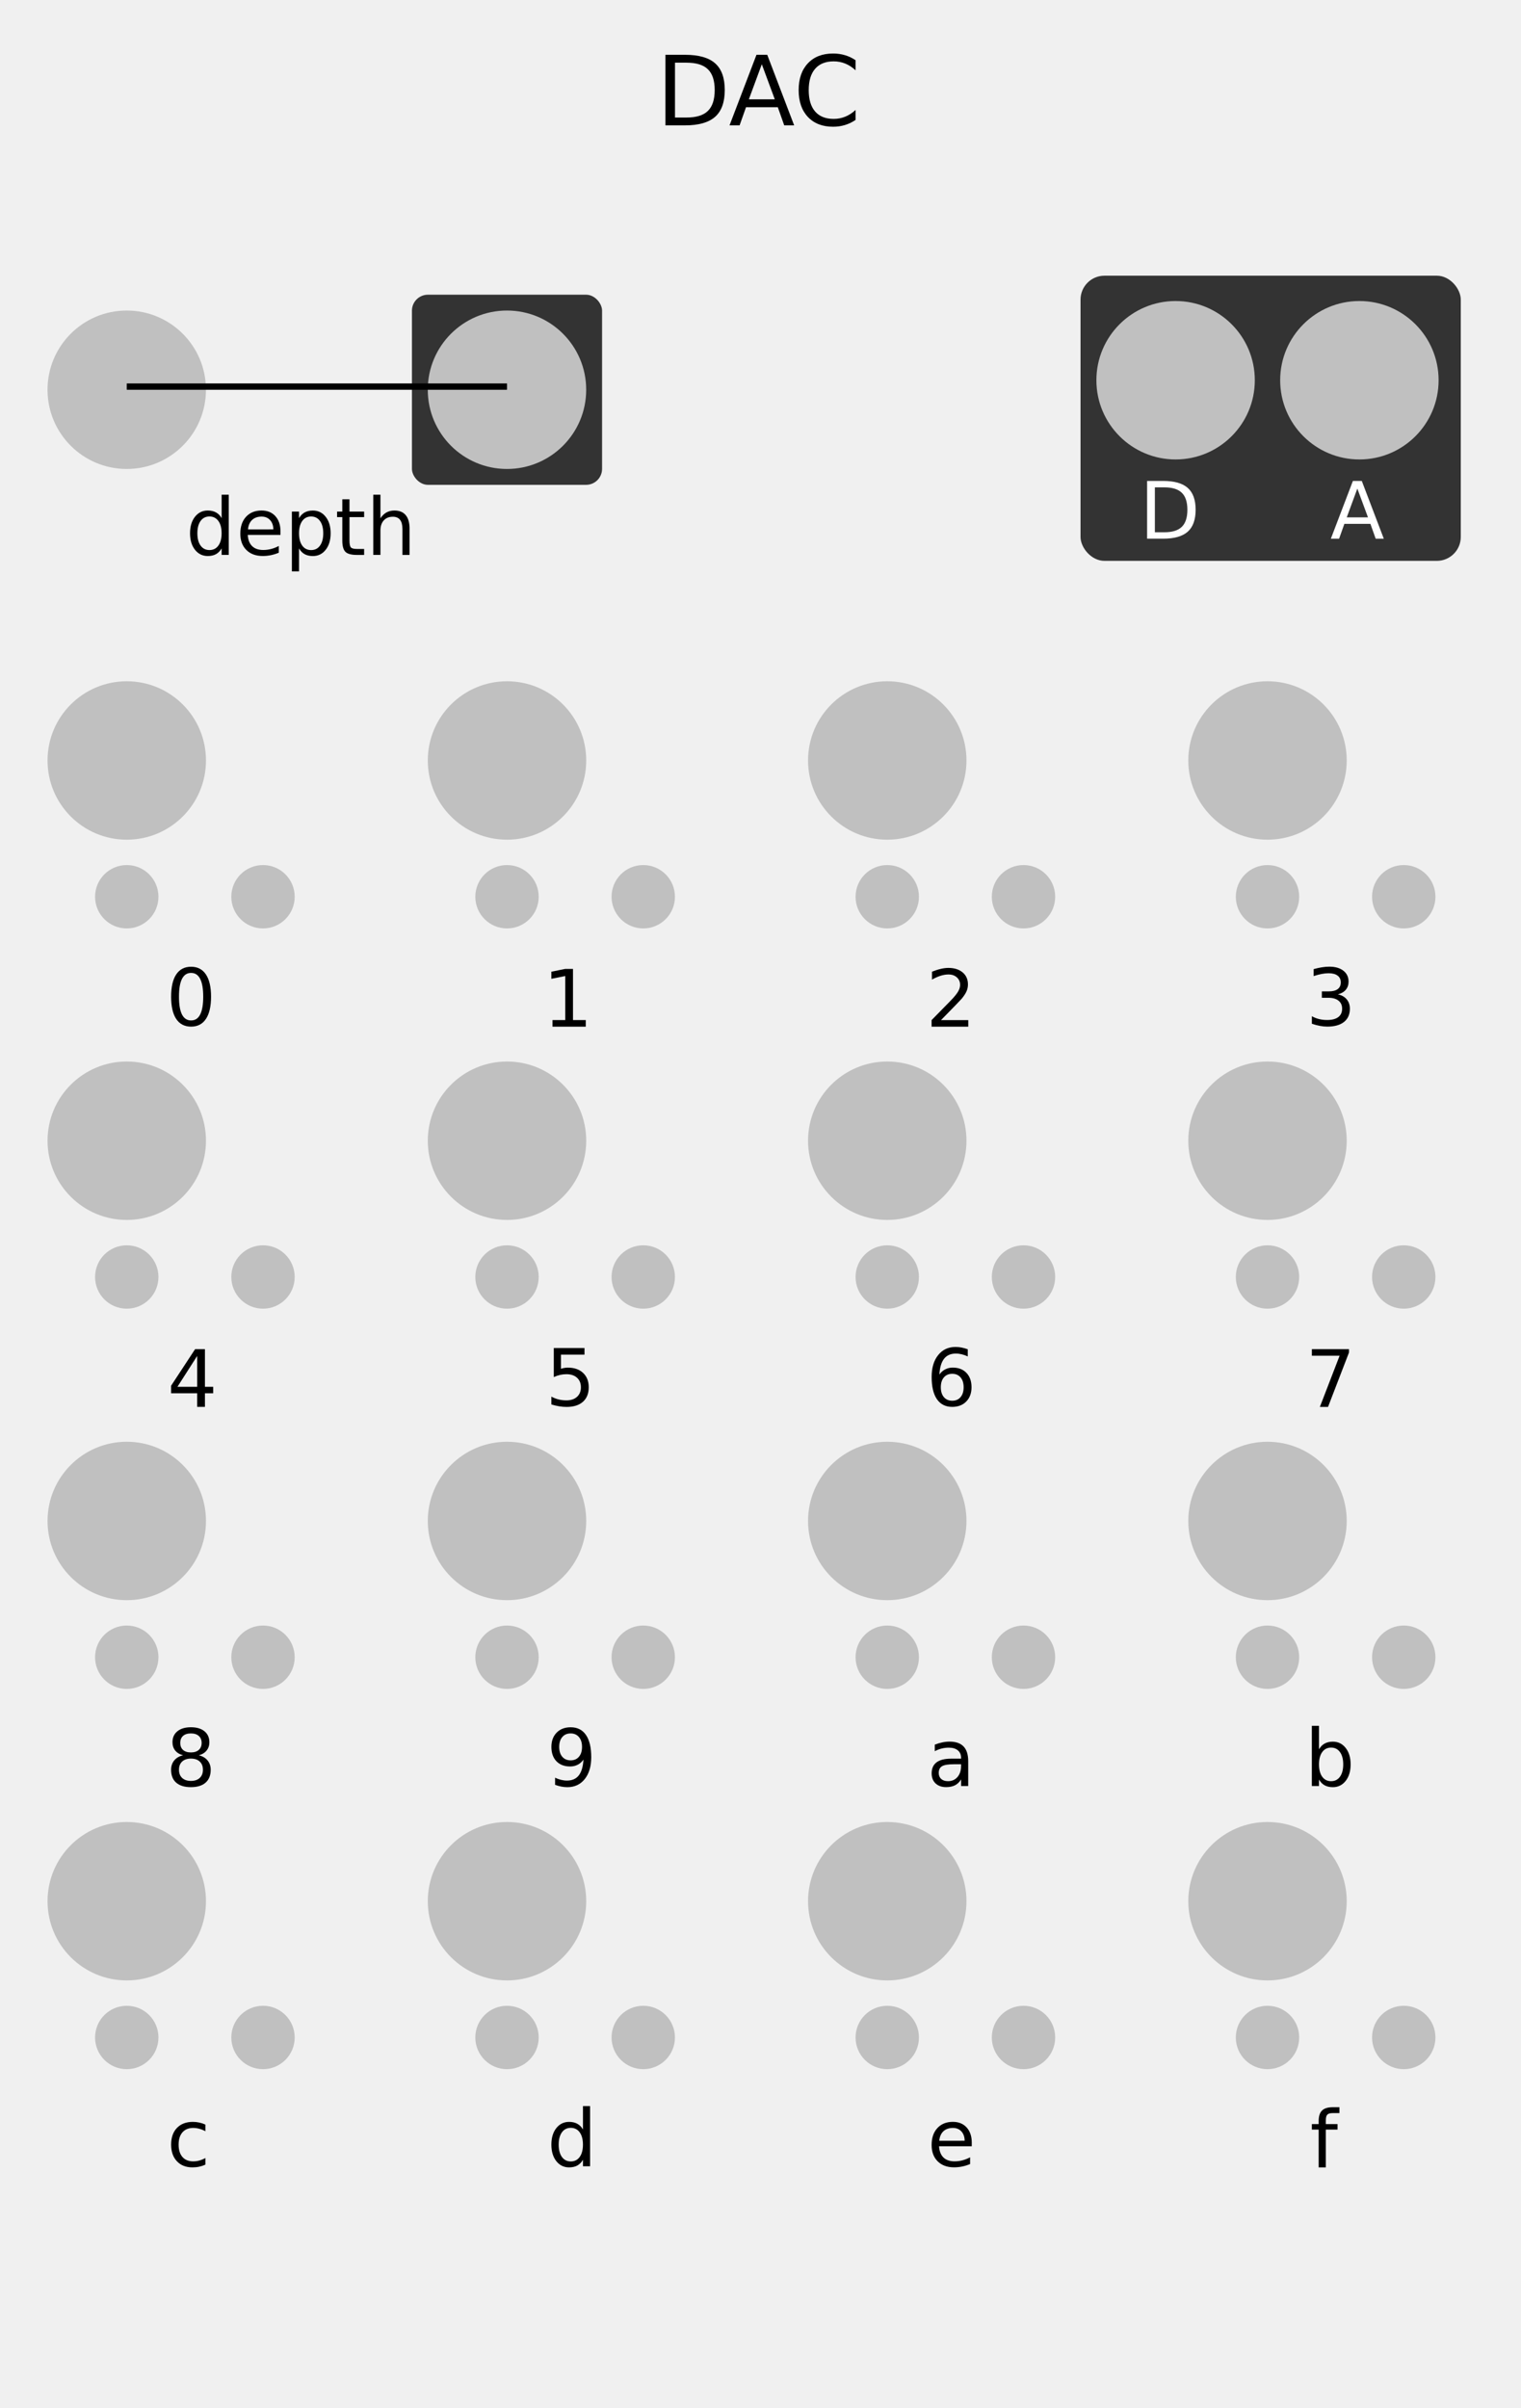 <?xml version="1.0" encoding="UTF-8" standalone="no"?>
<!-- Created with Inkscape (http://www.inkscape.org/) -->

<svg
   xmlns:dc="http://purl.org/dc/elements/1.1/"
   xmlns:cc="http://creativecommons.org/ns#"
   xmlns:rdf="http://www.w3.org/1999/02/22-rdf-syntax-ns#"
   xmlns:svg="http://www.w3.org/2000/svg"
   xmlns="http://www.w3.org/2000/svg"
   xmlns:sodipodi="http://sodipodi.sourceforge.net/DTD/sodipodi-0.dtd"
   xmlns:inkscape="http://www.inkscape.org/namespaces/inkscape"
   width="240"
   height="380"
   viewBox="0 0 63.5 100.542"
   version="1.1"
   id="svg8"
   inkscape:version="0.91 r13725"
   sodipodi:docname="DAC.svg">
  <rect x="0" y="0" width="63.5" height="100.542" fill="#808080" stroke="none"/>
  <defs
     id="defs2" />
  <sodipodi:namedview
     id="base"
     pagecolor="#ffffff"
     bordercolor="#666666"
     borderopacity="1.0"
     inkscape:pageopacity="0.0"
     inkscape:pageshadow="2"
     inkscape:zoom="1.979899"
     inkscape:cx="78.206527"
     inkscape:cy="198.80952"
     inkscape:document-units="mm"
     inkscape:current-layer="layer1"
     showgrid="false"
     units="px"
     inkscape:snap-bbox="true"
     inkscape:snap-page="true"
     inkscape:bbox-nodes="true"
     inkscape:snap-bbox-edge-midpoints="true"
     inkscape:window-width="1598"
     inkscape:window-height="880"
     inkscape:window-x="0"
     inkscape:window-y="18"
     inkscape:window-maximized="0"
     inkscape:snap-global="false" />
  <g
     inkscape:label="Layer 1"
     inkscape:groupmode="layer"
     id="layer1"
     transform="translate(0,-196.458)">
    <path
       style="opacity:1;fill:#f0f0f0;fill-opacity:1;fill-rule:evenodd;stroke:none;stroke-width:0.486;stroke-linecap:butt;stroke-linejoin:round;stroke-miterlimit:4;stroke-dasharray:none;stroke-dashoffset:0;stroke-opacity:1;paint-order:normal"
       d="m 0,196.458 63.5,0 0,100.542 -63.5,0 z"
       id="rect817"
       inkscape:connector-curvature="0" />
    <rect
       style="fill:#333333;fill-opacity:1"
       id="rect3787"
       width="15.875"
       height="11.906"
       x="45.111"
       y="207.968"
       ry="1" />
    <g
       style="font-style:normal;font-weight:normal;font-size:3.307px;line-height:125%;font-family:sans-serif;letter-spacing:0px;word-spacing:0px;fill:#ffffff;fill-opacity:1;stroke:none;stroke-width:1px;stroke-linecap:butt;stroke-linejoin:miter;stroke-opacity:1"
       id="text3694"
       transform="translate(8.668,-0.567)">
      <path
         d="m 47.999,217.425 -0.442,1.2 0.887,0 -0.444,-1.2 z m -0.184,-0.321 0.37,0 0.919,2.411 -0.339,0 -0.22,-0.619 -1.087,0 -0.22,0.619 -0.344,0 0.92,-2.411 z"
         id="path3721"
         inkscape:connector-curvature="0"
         style="fill:#ffffff" />
    </g>
    <g
       style="font-style:normal;font-weight:normal;font-size:3.307px;line-height:125%;font-family:sans-serif;letter-spacing:0px;word-spacing:0px;fill:#ffffff;fill-opacity:1;stroke:none;stroke-width:1px;stroke-linecap:butt;stroke-linejoin:miter;stroke-opacity:1"
       id="text3698"
       transform="translate(-5.541,0.189)">
      <path
         d="m 53.756,216.616 0,1.875 0.394,0 q 0.499,0 0.73,-0.226 0.233,-0.226 0.233,-0.714 0,-0.484 -0.233,-0.709 -0.231,-0.226 -0.73,-0.226 l -0.394,0 z m -0.326,-0.268 0.67,0 q 0.701,0 1.029,0.292 0.328,0.291 0.328,0.911 0,0.623 -0.329,0.916 -0.329,0.292 -1.027,0.292 l -0.67,0 0,-2.411 z"
         id="path3718"
         inkscape:connector-curvature="0"
         style="fill:#ffffff" />
    </g>
    <g
       style="font-style:normal;font-weight:normal;font-size:4.042px;line-height:125%;font-family:sans-serif;letter-spacing:0px;word-spacing:0px;fill:#000000;fill-opacity:1;stroke:none;stroke-width:1px;stroke-linecap:butt;stroke-linejoin:miter;stroke-opacity:1"
       id="text3738">
      <path
         d="m 28.18,199.074 0,2.291 0.482,0 q 0.61,0 0.892,-0.276 0.284,-0.276 0.284,-0.872 0,-0.592 -0.284,-0.866 -0.282,-0.276 -0.892,-0.276 l -0.482,0 z m -0.399,-0.328 0.819,0 q 0.857,0 1.257,0.357 0.401,0.355 0.401,1.113 0,0.762 -0.403,1.119 -0.403,0.357 -1.255,0.357 l -0.819,0 0,-2.946 z"
         style=""
         id="path3743" />
      <path
         d="m 31.805,199.139 -0.541,1.466 1.083,0 -0.543,-1.466 z m -0.225,-0.393 0.452,0 1.123,2.946 -0.414,0 -0.268,-0.756 -1.328,0 -0.268,0.756 -0.42,0 1.125,-2.946 z"
         style=""
         id="path3745" />
      <path
         d="m 35.719,198.973 0,0.42 q -0.201,-0.187 -0.43,-0.28 -0.227,-0.093 -0.484,-0.093 -0.505,0 -0.774,0.31 -0.268,0.308 -0.268,0.892 0,0.582 0.268,0.892 0.268,0.308 0.774,0.308 0.257,0 0.484,-0.093 0.229,-0.093 0.43,-0.28 l 0,0.416 q -0.209,0.142 -0.444,0.213 -0.233,0.071 -0.493,0.071 -0.669,0 -1.054,-0.409 -0.385,-0.41 -0.385,-1.119 0,-0.71 0.385,-1.119 0.385,-0.41 1.054,-0.41 0.264,0 0.497,0.071 0.235,0.069 0.44,0.209 z"
         style=""
         id="path3747" />
    </g>
    <g
       id="g3869">
      <ellipse
         ry="3.307"
         rx="3.307"
         cy="228.208"
         cx="5.292"
         id="path4198-8-3"
         style="fill:#c0c0c0;fill-opacity:1" />
      <ellipse
         ry="1.323"
         rx="1.323"
         cy="233.897"
         cx="5.292"
         id="path4283"
         style="fill:#c0c0c0;fill-opacity:1" />
      <ellipse
         ry="1.323"
         rx="1.323"
         cy="233.897"
         cx="10.98"
         id="path4283-6"
         style="fill:#c0c0c0;fill-opacity:1" />
    </g>
    <g
       transform="translate(15.875,3.1020592e-6)"
       id="g3869-7">
      <ellipse
         ry="3.307"
         rx="3.307"
         cy="228.208"
         cx="5.292"
         id="path4198-8-3-5"
         style="fill:#c0c0c0;fill-opacity:1" />
      <ellipse
         ry="1.323"
         rx="1.323"
         cy="233.897"
         cx="5.292"
         id="path4283-3"
         style="fill:#c0c0c0;fill-opacity:1" />
      <ellipse
         ry="1.323"
         rx="1.323"
         cy="233.897"
         cx="10.98"
         id="path4283-6-5"
         style="fill:#c0c0c0;fill-opacity:1" />
    </g>
    <g
       transform="translate(31.75,1.1020591e-6)"
       id="g3869-6">
      <ellipse
         ry="3.307"
         rx="3.307"
         cy="228.208"
         cx="5.292"
         id="path4198-8-3-2"
         style="fill:#c0c0c0;fill-opacity:1" />
      <ellipse
         ry="1.323"
         rx="1.323"
         cy="233.897"
         cx="5.292"
         id="path4283-9"
         style="fill:#c0c0c0;fill-opacity:1" />
      <ellipse
         ry="1.323"
         rx="1.323"
         cy="233.897"
         cx="10.98"
         id="path4283-6-1"
         style="fill:#c0c0c0;fill-opacity:1" />
    </g>
    <g
       transform="translate(47.625,3.1020592e-6)"
       id="g3869-7-2">
      <ellipse
         ry="3.307"
         rx="3.307"
         cy="228.208"
         cx="5.292"
         id="path4198-8-3-5-7"
         style="fill:#c0c0c0;fill-opacity:1" />
      <ellipse
         ry="1.323"
         rx="1.323"
         cy="233.897"
         cx="5.292"
         id="path4283-3-0"
         style="fill:#c0c0c0;fill-opacity:1" />
      <ellipse
         ry="1.323"
         rx="1.323"
         cy="233.897"
         cx="10.98"
         id="path4283-6-5-9"
         style="fill:#c0c0c0;fill-opacity:1" />
    </g>
    <g
       transform="translate(1.9515866e-7,15.875)"
       id="g3869-3">
      <ellipse
         ry="3.307"
         rx="3.307"
         cy="228.208"
         cx="5.292"
         id="path4198-8-3-6"
         style="fill:#c0c0c0;fill-opacity:1" />
      <ellipse
         ry="1.323"
         rx="1.323"
         cy="233.897"
         cx="5.292"
         id="path4283-0"
         style="fill:#c0c0c0;fill-opacity:1" />
      <ellipse
         ry="1.323"
         rx="1.323"
         cy="233.897"
         cx="10.98"
         id="path4283-6-6"
         style="fill:#c0c0c0;fill-opacity:1" />
    </g>
    <g
       transform="translate(15.875,15.875)"
       id="g3869-7-26">
      <ellipse
         ry="3.307"
         rx="3.307"
         cy="228.208"
         cx="5.292"
         id="path4198-8-3-5-1"
         style="fill:#c0c0c0;fill-opacity:1" />
      <ellipse
         ry="1.323"
         rx="1.323"
         cy="233.897"
         cx="5.292"
         id="path4283-3-8"
         style="fill:#c0c0c0;fill-opacity:1" />
      <ellipse
         ry="1.323"
         rx="1.323"
         cy="233.897"
         cx="10.98"
         id="path4283-6-5-7"
         style="fill:#c0c0c0;fill-opacity:1" />
    </g>
    <g
       transform="translate(47.625,15.875)"
       id="g3869-7-2-9">
      <ellipse
         ry="3.307"
         rx="3.307"
         cy="228.208"
         cx="5.292"
         id="path4198-8-3-5-7-2"
         style="fill:#c0c0c0;fill-opacity:1" />
      <ellipse
         ry="1.323"
         rx="1.323"
         cy="233.897"
         cx="5.292"
         id="path4283-3-0-0"
         style="fill:#c0c0c0;fill-opacity:1" />
      <ellipse
         ry="1.323"
         rx="1.323"
         cy="233.897"
         cx="10.98"
         id="path4283-6-5-9-2"
         style="fill:#c0c0c0;fill-opacity:1" />
    </g>
    <g
       transform="translate(31.75,15.875)"
       id="g3869-6-3">
      <ellipse
         ry="3.307"
         rx="3.307"
         cy="228.208"
         cx="5.292"
         id="path4198-8-3-2-7"
         style="fill:#c0c0c0;fill-opacity:1" />
      <ellipse
         ry="1.323"
         rx="1.323"
         cy="233.897"
         cx="5.292"
         id="path4283-9-5"
         style="fill:#c0c0c0;fill-opacity:1" />
      <ellipse
         ry="1.323"
         rx="1.323"
         cy="233.897"
         cx="10.98"
         id="path4283-6-1-9"
         style="fill:#c0c0c0;fill-opacity:1" />
    </g>
    <g
       transform="translate(1.9515866e-7,31.75)"
       id="g3869-2">
      <ellipse
         ry="3.307"
         rx="3.307"
         cy="228.208"
         cx="5.292"
         id="path4198-8-3-28"
         style="fill:#c0c0c0;fill-opacity:1" />
      <ellipse
         ry="1.323"
         rx="1.323"
         cy="233.897"
         cx="5.292"
         id="path4283-97"
         style="fill:#c0c0c0;fill-opacity:1" />
      <ellipse
         ry="1.323"
         rx="1.323"
         cy="233.897"
         cx="10.98"
         id="path4283-6-3"
         style="fill:#c0c0c0;fill-opacity:1" />
    </g>
    <g
       transform="translate(15.875,31.75)"
       id="g3869-7-6">
      <ellipse
         ry="3.307"
         rx="3.307"
         cy="228.208"
         cx="5.292"
         id="path4198-8-3-5-12"
         style="fill:#c0c0c0;fill-opacity:1" />
      <ellipse
         ry="1.323"
         rx="1.323"
         cy="233.897"
         cx="5.292"
         id="path4283-3-9"
         style="fill:#c0c0c0;fill-opacity:1" />
      <ellipse
         ry="1.323"
         rx="1.323"
         cy="233.897"
         cx="10.98"
         id="path4283-6-5-3"
         style="fill:#c0c0c0;fill-opacity:1" />
    </g>
    <g
       transform="translate(31.75,31.75)"
       id="g3869-6-1">
      <ellipse
         ry="3.307"
         rx="3.307"
         cy="228.208"
         cx="5.292"
         id="path4198-8-3-2-9"
         style="fill:#c0c0c0;fill-opacity:1" />
      <ellipse
         ry="1.323"
         rx="1.323"
         cy="233.897"
         cx="5.292"
         id="path4283-9-4"
         style="fill:#c0c0c0;fill-opacity:1" />
      <ellipse
         ry="1.323"
         rx="1.323"
         cy="233.897"
         cx="10.98"
         id="path4283-6-1-7"
         style="fill:#c0c0c0;fill-opacity:1" />
    </g>
    <g
       transform="translate(47.625,31.75)"
       id="g3869-7-2-8">
      <ellipse
         ry="3.307"
         rx="3.307"
         cy="228.208"
         cx="5.292"
         id="path4198-8-3-5-7-4"
         style="fill:#c0c0c0;fill-opacity:1" />
      <ellipse
         ry="1.323"
         rx="1.323"
         cy="233.897"
         cx="5.292"
         id="path4283-3-0-5"
         style="fill:#c0c0c0;fill-opacity:1" />
      <ellipse
         ry="1.323"
         rx="1.323"
         cy="233.897"
         cx="10.98"
         id="path4283-6-5-9-0"
         style="fill:#c0c0c0;fill-opacity:1" />
    </g>
    <g
       transform="translate(1.9515866e-7,47.625)"
       id="g3869-3-3">
      <ellipse
         ry="3.307"
         rx="3.307"
         cy="228.208"
         cx="5.292"
         id="path4198-8-3-6-6"
         style="fill:#c0c0c0;fill-opacity:1" />
      <ellipse
         ry="1.323"
         rx="1.323"
         cy="233.897"
         cx="5.292"
         id="path4283-0-1"
         style="fill:#c0c0c0;fill-opacity:1" />
      <ellipse
         ry="1.323"
         rx="1.323"
         cy="233.897"
         cx="10.98"
         id="path4283-6-6-0"
         style="fill:#c0c0c0;fill-opacity:1" />
    </g>
    <g
       transform="translate(15.875,47.625)"
       id="g3869-7-26-6">
      <ellipse
         ry="3.307"
         rx="3.307"
         cy="228.208"
         cx="5.292"
         id="path4198-8-3-5-1-3"
         style="fill:#c0c0c0;fill-opacity:1" />
      <ellipse
         ry="1.323"
         rx="1.323"
         cy="233.897"
         cx="5.292"
         id="path4283-3-8-2"
         style="fill:#c0c0c0;fill-opacity:1" />
      <ellipse
         ry="1.323"
         rx="1.323"
         cy="233.897"
         cx="10.98"
         id="path4283-6-5-7-0"
         style="fill:#c0c0c0;fill-opacity:1" />
    </g>
    <g
       transform="translate(47.625,47.625)"
       id="g3869-7-2-9-6">
      <ellipse
         ry="3.307"
         rx="3.307"
         cy="228.208"
         cx="5.292"
         id="path4198-8-3-5-7-2-1"
         style="fill:#c0c0c0;fill-opacity:1" />
      <ellipse
         ry="1.323"
         rx="1.323"
         cy="233.897"
         cx="5.292"
         id="path4283-3-0-0-5"
         style="fill:#c0c0c0;fill-opacity:1" />
      <ellipse
         ry="1.323"
         rx="1.323"
         cy="233.897"
         cx="10.98"
         id="path4283-6-5-9-2-5"
         style="fill:#c0c0c0;fill-opacity:1" />
    </g>
    <g
       transform="translate(31.75,47.625)"
       id="g3869-6-3-4">
      <ellipse
         ry="3.307"
         rx="3.307"
         cy="228.208"
         cx="5.292"
         id="path4198-8-3-2-7-7"
         style="fill:#c0c0c0;fill-opacity:1" />
      <ellipse
         ry="1.323"
         rx="1.323"
         cy="233.897"
         cx="5.292"
         id="path4283-9-5-6"
         style="fill:#c0c0c0;fill-opacity:1" />
      <ellipse
         ry="1.323"
         rx="1.323"
         cy="233.897"
         cx="10.98"
         id="path4283-6-1-9-5"
         style="fill:#c0c0c0;fill-opacity:1" />
    </g>
    <g
       id="g4270"
       transform="translate(0,0.529)">
      <g
         transform="translate(51.292,-17.363)"
         id="text4158"
         style="font-style:normal;font-weight:normal;font-size:3.307px;line-height:125%;font-family:sans-serif;letter-spacing:0px;word-spacing:0px;fill:#000000;fill-opacity:1;stroke:none;stroke-width:1px;stroke-linecap:butt;stroke-linejoin:miter;stroke-opacity:1">
        <path
           inkscape:connector-curvature="0"
           id="path4268"
           d="m -43.315,253.911 q -0.252,0 -0.379,0.249 -0.126,0.247 -0.126,0.744 0,0.496 0.126,0.744 0.128,0.247 0.379,0.247 0.254,0 0.379,-0.247 0.128,-0.249 0.128,-0.744 0,-0.497 -0.128,-0.744 -0.126,-0.249 -0.379,-0.249 z m 0,-0.258 q 0.405,0 0.619,0.321 0.215,0.32 0.215,0.93 0,0.609 -0.215,0.93 -0.213,0.32 -0.619,0.32 -0.405,0 -0.62,-0.32 -0.213,-0.321 -0.213,-0.93 0,-0.61 0.213,-0.93 0.215,-0.321 0.62,-0.321 z" />
      </g>
      <g
         transform="translate(58.47,-16.915)"
         id="text4162"
         style="font-style:normal;font-weight:normal;font-size:3.307px;line-height:125%;font-family:sans-serif;letter-spacing:0px;word-spacing:0px;fill:#000000;fill-opacity:1;stroke:none;stroke-width:1px;stroke-linecap:butt;stroke-linejoin:miter;stroke-opacity:1">
        <path
           inkscape:connector-curvature="0"
           id="path4265"
           d="m -35.404,255.432 0.533,0 0,-1.839 -0.58,0.116 0,-0.297 0.577,-0.116 0.326,0 0,2.136 0.533,0 0,0.275 -1.389,0 0,-0.275 z" />
      </g>
      <g
         transform="translate(78.608,-22.661)"
         id="text4166"
         style="font-style:normal;font-weight:normal;font-size:3.307px;line-height:125%;font-family:sans-serif;letter-spacing:0px;word-spacing:0px;fill:#000000;fill-opacity:1;stroke:none;stroke-width:1px;stroke-linecap:butt;stroke-linejoin:miter;stroke-opacity:1">
        <path
           inkscape:connector-curvature="0"
           id="path4262"
           d="m -39.322,261.179 1.138,0 0,0.275 -1.531,0 0,-0.275 q 0.186,-0.192 0.505,-0.515 0.321,-0.325 0.404,-0.418 0.157,-0.176 0.218,-0.297 0.063,-0.123 0.063,-0.241 0,-0.192 -0.136,-0.313 -0.134,-0.121 -0.35,-0.121 -0.153,0 -0.325,0.053 -0.17,0.053 -0.363,0.161 l 0,-0.329 q 0.197,-0.079 0.368,-0.119 0.171,-0.04 0.313,-0.04 0.375,0 0.598,0.187 0.223,0.187 0.223,0.501 0,0.149 -0.057,0.283 -0.055,0.132 -0.202,0.313 -0.04,0.047 -0.257,0.271 -0.216,0.223 -0.61,0.625 z" />
      </g>
      <g
         transform="translate(88.594,-26.985)"
         id="text4170"
         style="font-style:normal;font-weight:normal;font-size:3.307px;line-height:125%;font-family:sans-serif;letter-spacing:0px;word-spacing:0px;fill:#000000;fill-opacity:1;stroke:none;stroke-width:1px;stroke-linecap:butt;stroke-linejoin:miter;stroke-opacity:1">
        <path
           inkscape:connector-curvature="0"
           id="path4259"
           d="m -32.735,264.429 q 0.234,0.05 0.365,0.208 0.132,0.158 0.132,0.391 0,0.357 -0.245,0.552 -0.245,0.195 -0.698,0.195 -0.152,0 -0.313,-0.031 -0.16,-0.029 -0.331,-0.089 l 0,-0.315 q 0.136,0.079 0.297,0.119 0.161,0.04 0.338,0.04 0.307,0 0.467,-0.121 0.161,-0.121 0.161,-0.352 0,-0.213 -0.15,-0.333 -0.149,-0.121 -0.415,-0.121 l -0.281,0 0,-0.268 0.294,0 q 0.241,0 0.368,-0.095 0.128,-0.097 0.128,-0.278 0,-0.186 -0.132,-0.284 -0.131,-0.1 -0.376,-0.1 -0.134,0 -0.287,0.029 -0.153,0.029 -0.338,0.09 l 0,-0.291 q 0.186,-0.052 0.347,-0.077 0.163,-0.026 0.307,-0.026 0.371,0 0.588,0.17 0.216,0.168 0.216,0.455 0,0.2 -0.115,0.339 -0.115,0.137 -0.326,0.191 z" />
      </g>
      <g
         transform="translate(34.912,-13.735)"
         id="text4174"
         style="font-style:normal;font-weight:normal;font-size:3.307px;line-height:125%;font-family:sans-serif;letter-spacing:0px;word-spacing:0px;fill:#000000;fill-opacity:1;stroke:none;stroke-width:1px;stroke-linecap:butt;stroke-linejoin:miter;stroke-opacity:1">
        <path
           inkscape:connector-curvature="0"
           id="path4256"
           d="m -26.68,266.275 -0.824,1.287 0.824,0 0,-1.287 z m -0.086,-0.284 0.41,0 0,1.571 0.344,0 0,0.271 -0.344,0 0,0.568 -0.325,0 0,-0.568 -1.088,0 0,-0.315 1.003,-1.528 z" />
      </g>
      <g
         transform="translate(49.357,-4.027)"
         id="text4178"
         style="font-style:normal;font-weight:normal;font-size:3.307px;line-height:125%;font-family:sans-serif;letter-spacing:0px;word-spacing:0px;fill:#000000;fill-opacity:1;stroke:none;stroke-width:1px;stroke-linecap:butt;stroke-linejoin:miter;stroke-opacity:1">
        <path
           inkscape:connector-curvature="0"
           id="path4253"
           d="m -26.236,256.236 1.281,0 0,0.275 -0.982,0 0,0.591 q 0.071,-0.024 0.142,-0.035 0.071,-0.013 0.142,-0.013 0.404,0 0.639,0.221 0.236,0.221 0.236,0.599 0,0.389 -0.242,0.606 -0.242,0.215 -0.683,0.215 -0.152,0 -0.31,-0.026 -0.157,-0.026 -0.325,-0.077 l 0,-0.328 q 0.145,0.079 0.3,0.118 0.155,0.039 0.328,0.039 0.279,0 0.442,-0.147 0.163,-0.147 0.163,-0.399 0,-0.252 -0.163,-0.399 -0.163,-0.147 -0.442,-0.147 -0.131,0 -0.262,0.029 -0.129,0.029 -0.265,0.09 l 0,-1.211 z" />
      </g>
      <g
         transform="translate(68.33,7.466)"
         id="text4182"
         style="font-style:normal;font-weight:normal;font-size:3.307px;line-height:125%;font-family:sans-serif;letter-spacing:0px;word-spacing:0px;fill:#000000;fill-opacity:1;stroke:none;stroke-width:1px;stroke-linecap:butt;stroke-linejoin:miter;stroke-opacity:1">
        <path
           inkscape:connector-curvature="0"
           id="path4250"
           d="m -28.575,245.819 q -0.22,0 -0.349,0.15 -0.128,0.15 -0.128,0.412 0,0.26 0.128,0.412 0.129,0.15 0.349,0.15 0.22,0 0.347,-0.15 0.129,-0.152 0.129,-0.412 0,-0.262 -0.129,-0.412 -0.128,-0.15 -0.347,-0.15 z m 0.648,-1.022 0,0.297 q -0.123,-0.058 -0.249,-0.089 -0.124,-0.031 -0.247,-0.031 -0.323,0 -0.494,0.218 -0.17,0.218 -0.194,0.659 0.095,-0.141 0.239,-0.215 0.144,-0.076 0.317,-0.076 0.363,0 0.573,0.221 0.212,0.22 0.212,0.599 0,0.371 -0.22,0.596 -0.22,0.224 -0.585,0.224 -0.418,0 -0.639,-0.32 -0.221,-0.321 -0.221,-0.93 0,-0.572 0.271,-0.911 0.271,-0.341 0.728,-0.341 0.123,0 0.247,0.024 0.126,0.024 0.262,0.073 z" />
      </g>
      <g
         transform="translate(91.782,13.526)"
         id="text4186"
         style="font-style:normal;font-weight:normal;font-size:3.307px;line-height:125%;font-family:sans-serif;letter-spacing:0px;word-spacing:0px;fill:#000000;fill-opacity:1;stroke:none;stroke-width:1px;stroke-linecap:butt;stroke-linejoin:miter;stroke-opacity:1">
        <path
           inkscape:connector-curvature="0"
           id="path4247"
           d="m -37.013,238.73 1.55,0 0,0.139 -0.875,2.272 -0.341,0 0.824,-2.136 -1.158,0 0,-0.275 z" />
      </g>
      <g
         transform="translate(48.346,32.294)"
         id="text4190"
         style="font-style:normal;font-weight:normal;font-size:3.307px;line-height:125%;font-family:sans-serif;letter-spacing:0px;word-spacing:0px;fill:#000000;fill-opacity:1;stroke:none;stroke-width:1px;stroke-linecap:butt;stroke-linejoin:miter;stroke-opacity:1">
        <path
           inkscape:connector-curvature="0"
           id="path4244"
           d="m -40.375,237.056 q -0.233,0 -0.367,0.124 -0.132,0.124 -0.132,0.342 0,0.218 0.132,0.342 0.134,0.124 0.367,0.124 0.233,0 0.367,-0.124 0.134,-0.126 0.134,-0.342 0,-0.218 -0.134,-0.342 -0.132,-0.124 -0.367,-0.124 z m -0.326,-0.139 q -0.21,-0.052 -0.328,-0.195 -0.116,-0.144 -0.116,-0.35 0,-0.289 0.205,-0.457 0.207,-0.168 0.565,-0.168 0.36,0 0.565,0.168 0.205,0.168 0.205,0.457 0,0.207 -0.118,0.35 -0.116,0.144 -0.325,0.195 0.236,0.055 0.367,0.215 0.132,0.16 0.132,0.391 0,0.35 -0.215,0.538 -0.213,0.187 -0.612,0.187 -0.399,0 -0.614,-0.187 -0.213,-0.187 -0.213,-0.538 0,-0.231 0.132,-0.391 0.132,-0.16 0.368,-0.215 z m -0.12,-0.515 q 0,0.187 0.116,0.292 0.118,0.105 0.329,0.105 0.21,0 0.328,-0.105 0.12,-0.105 0.12,-0.292 0,-0.187 -0.12,-0.292 -0.118,-0.105 -0.328,-0.105 -0.212,0 -0.329,0.105 -0.116,0.105 -0.116,0.292 z" />
      </g>
      <g
         transform="translate(61.698,38.842)"
         id="text4194"
         style="font-style:normal;font-weight:normal;font-size:3.307px;line-height:125%;font-family:sans-serif;letter-spacing:0px;word-spacing:0px;fill:#000000;fill-opacity:1;stroke:none;stroke-width:1px;stroke-linecap:butt;stroke-linejoin:miter;stroke-opacity:1">
        <path
           inkscape:connector-curvature="0"
           id="path4241"
           d="m -38.524,231.603 0,-0.297 q 0.123,0.058 0.249,0.089 0.126,0.031 0.247,0.031 0.323,0 0.493,-0.216 0.171,-0.218 0.195,-0.66 -0.094,0.139 -0.237,0.213 -0.144,0.074 -0.318,0.074 -0.362,0 -0.573,-0.218 -0.21,-0.22 -0.21,-0.599 0,-0.371 0.22,-0.596 0.22,-0.224 0.585,-0.224 0.418,0 0.638,0.321 0.221,0.32 0.221,0.93 0,0.57 -0.271,0.911 -0.27,0.339 -0.727,0.339 -0.123,0 -0.249,-0.024 -0.126,-0.024 -0.262,-0.073 z m 0.649,-1.022 q 0.22,0 0.347,-0.15 0.129,-0.15 0.129,-0.412 0,-0.26 -0.129,-0.41 -0.128,-0.152 -0.347,-0.152 -0.22,0 -0.349,0.152 -0.128,0.15 -0.128,0.41 0,0.262 0.128,0.412 0.129,0.15 0.349,0.15 z" />
      </g>
      <g
         transform="translate(68.095,37.239)"
         id="text4198"
         style="font-style:normal;font-weight:normal;font-size:3.307px;line-height:125%;font-family:sans-serif;letter-spacing:0px;word-spacing:0px;fill:#000000;fill-opacity:1;stroke:none;stroke-width:1px;stroke-linecap:butt;stroke-linejoin:miter;stroke-opacity:1">
        <path
           inkscape:connector-curvature="0"
           id="path4238"
           d="m -28.266,232.347 q -0.36,0 -0.499,0.082 -0.139,0.082 -0.139,0.281 0,0.158 0.103,0.252 0.105,0.092 0.284,0.092 0.247,0 0.396,-0.174 0.15,-0.176 0.15,-0.467 l 0,-0.066 -0.296,0 z m 0.593,-0.123 0,1.032 -0.297,0 0,-0.275 q -0.102,0.165 -0.254,0.244 -0.152,0.077 -0.371,0.077 -0.278,0 -0.442,-0.155 -0.163,-0.157 -0.163,-0.418 0,-0.305 0.203,-0.46 0.205,-0.155 0.61,-0.155 l 0.417,0 0,-0.029 q 0,-0.205 -0.136,-0.317 -0.134,-0.113 -0.378,-0.113 -0.155,0 -0.302,0.037 -0.147,0.037 -0.283,0.111 l 0,-0.275 q 0.163,-0.063 0.317,-0.094 0.153,-0.032 0.299,-0.032 0.392,0 0.586,0.203 0.194,0.203 0.194,0.617 z" />
      </g>
      <g
         transform="translate(75.85,30.423)"
         id="text4202"
         style="font-style:normal;font-weight:normal;font-size:3.307px;line-height:125%;font-family:sans-serif;letter-spacing:0px;word-spacing:0px;fill:#000000;fill-opacity:1;stroke:none;stroke-width:1px;stroke-linecap:butt;stroke-linejoin:miter;stroke-opacity:1">
        <path
           inkscape:connector-curvature="0"
           id="path4235"
           d="m -19.772,239.169 q 0,-0.328 -0.136,-0.514 -0.134,-0.187 -0.37,-0.187 -0.236,0 -0.371,0.187 -0.134,0.186 -0.134,0.514 0,0.328 0.134,0.515 0.136,0.186 0.371,0.186 0.236,0 0.37,-0.186 0.136,-0.187 0.136,-0.515 z m -1.011,-0.631 q 0.094,-0.161 0.236,-0.239 0.144,-0.079 0.342,-0.079 0.329,0 0.535,0.262 0.207,0.262 0.207,0.688 0,0.426 -0.207,0.688 -0.205,0.262 -0.535,0.262 -0.199,0 -0.342,-0.077 -0.142,-0.079 -0.236,-0.241 l 0,0.271 -0.299,0 0,-2.513 0.299,0 0,0.979 z" />
      </g>
      <g
         transform="translate(25.403,37.077)"
         id="text4206"
         style="font-style:normal;font-weight:normal;font-size:3.307px;line-height:125%;font-family:sans-serif;letter-spacing:0px;word-spacing:0px;fill:#000000;fill-opacity:1;stroke:none;stroke-width:1px;stroke-linecap:butt;stroke-linejoin:miter;stroke-opacity:1">
        <path
           inkscape:connector-curvature="0"
           id="path4232"
           d="m -16.828,247.553 0,0.278 q -0.126,-0.069 -0.254,-0.103 -0.126,-0.035 -0.255,-0.035 -0.289,0 -0.449,0.184 -0.16,0.182 -0.16,0.514 0,0.331 0.16,0.515 0.16,0.182 0.449,0.182 0.129,0 0.255,-0.034 0.128,-0.035 0.254,-0.105 l 0,0.275 q -0.124,0.058 -0.258,0.087 -0.132,0.029 -0.283,0.029 -0.409,0 -0.649,-0.257 -0.241,-0.257 -0.241,-0.693 0,-0.442 0.242,-0.696 0.244,-0.254 0.667,-0.254 0.137,0 0.268,0.029 0.131,0.028 0.254,0.084 z" />
      </g>
      <g
         transform="translate(39.14,26.788)"
         id="text4210"
         style="font-style:normal;font-weight:normal;font-size:3.307px;line-height:125%;font-family:sans-serif;letter-spacing:0px;word-spacing:0px;fill:#000000;fill-opacity:1;stroke:none;stroke-width:1px;stroke-linecap:butt;stroke-linejoin:miter;stroke-opacity:1">
        <path
           inkscape:connector-curvature="0"
           id="path4229"
           d="m -14.802,258.048 0,-0.979 0.297,0 0,2.513 -0.297,0 0,-0.271 q -0.094,0.161 -0.237,0.241 -0.142,0.077 -0.342,0.077 -0.328,0 -0.535,-0.262 -0.205,-0.262 -0.205,-0.688 0,-0.426 0.205,-0.688 0.207,-0.262 0.535,-0.262 0.2,0 0.342,0.079 0.144,0.077 0.237,0.239 z m -1.013,0.631 q 0,0.328 0.134,0.515 0.136,0.186 0.371,0.186 0.236,0 0.371,-0.186 0.136,-0.187 0.136,-0.515 0,-0.328 -0.136,-0.514 -0.136,-0.187 -0.371,-0.187 -0.236,0 -0.371,0.187 -0.134,0.186 -0.134,0.514 z" />
      </g>
      <g
         transform="translate(54.881,19.17)"
         id="text4214"
         style="font-style:normal;font-weight:normal;font-size:3.307px;line-height:125%;font-family:sans-serif;letter-spacing:0px;word-spacing:0px;fill:#000000;fill-opacity:1;stroke:none;stroke-width:1px;stroke-linecap:butt;stroke-linejoin:miter;stroke-opacity:1">
        <path
           inkscape:connector-curvature="0"
           id="path4226"
           d="m -14.311,266.221 0,0.145 -1.366,0 q 0.019,0.307 0.184,0.468 0.166,0.16 0.462,0.16 0.171,0 0.331,-0.042 0.161,-0.042 0.32,-0.126 l 0,0.281 q -0.16,0.068 -0.328,0.103 -0.168,0.035 -0.341,0.035 -0.433,0 -0.686,-0.252 -0.252,-0.252 -0.252,-0.681 0,-0.444 0.239,-0.704 0.241,-0.262 0.648,-0.262 0.365,0 0.577,0.236 0.213,0.234 0.213,0.638 z m -0.297,-0.087 q -0.003,-0.244 -0.137,-0.389 -0.132,-0.145 -0.352,-0.145 -0.249,0 -0.399,0.14 -0.149,0.141 -0.171,0.396 l 1.059,-0.002 z" />
      </g>
      <g
         transform="translate(72.065,9.863)"
         id="text4218"
         style="font-style:normal;font-weight:normal;font-size:3.307px;line-height:125%;font-family:sans-serif;letter-spacing:0px;word-spacing:0px;fill:#000000;fill-opacity:1;stroke:none;stroke-width:1px;stroke-linecap:butt;stroke-linejoin:miter;stroke-opacity:1">
        <path
           inkscape:connector-curvature="0"
           id="path4223"
           d="m -16.145,274.041 0,0.247 -0.284,0 q -0.16,0 -0.223,0.065 -0.061,0.065 -0.061,0.233 l 0,0.16 0.489,0 0,0.231 -0.489,0 0,1.578 -0.299,0 0,-1.578 -0.284,0 0,-0.231 0.284,0 0,-0.126 q 0,-0.302 0.14,-0.439 0.14,-0.139 0.446,-0.139 l 0.281,0 z" />
      </g>
    </g>
    <ellipse
       style="fill:#c0c0c0;fill-opacity:1"
       id="path4198-8-6"
       cx="56.753"
       cy="212.333"
       rx="3.307"
       ry="3.307" />
    <ellipse
       style="fill:#c0c0c0;fill-opacity:1"
       id="path4198-8-6-9"
       cx="49.08"
       cy="212.333"
       rx="3.307"
       ry="3.307" />
    <g
       style="font-style:normal;font-weight:normal;font-size:3.307px;line-height:125%;font-family:sans-serif;letter-spacing:0px;word-spacing:0px;fill:#000000;fill-opacity:1;stroke:none;stroke-width:1px;stroke-linecap:butt;stroke-linejoin:miter;stroke-opacity:1"
       id="text4364"
       transform="translate(29.801,0)">
      <path
         d="m -20.548,218.091 0,-0.979 0.297,0 0,2.513 -0.297,0 0,-0.271 q -0.094,0.161 -0.237,0.241 -0.142,0.077 -0.342,0.077 -0.328,0 -0.535,-0.262 -0.205,-0.262 -0.205,-0.688 0,-0.426 0.205,-0.688 0.207,-0.262 0.535,-0.262 0.2,0 0.342,0.079 0.144,0.077 0.237,0.239 z m -1.013,0.631 q 0,0.328 0.134,0.515 0.136,0.186 0.371,0.186 0.236,0 0.371,-0.186 0.136,-0.187 0.136,-0.515 0,-0.328 -0.136,-0.514 -0.136,-0.187 -0.371,-0.187 -0.236,0 -0.371,0.187 -0.134,0.186 -0.134,0.514 z"
         id="path4369"
         inkscape:connector-curvature="0" />
      <path
         d="m -18.092,218.647 0,0.145 -1.366,0 q 0.019,0.307 0.184,0.468 0.166,0.16 0.462,0.16 0.171,0 0.331,-0.042 0.161,-0.042 0.32,-0.126 l 0,0.281 q -0.16,0.068 -0.328,0.103 -0.168,0.035 -0.341,0.035 -0.433,0 -0.686,-0.252 -0.252,-0.252 -0.252,-0.681 0,-0.444 0.239,-0.704 0.241,-0.262 0.648,-0.262 0.365,0 0.577,0.236 0.213,0.234 0.213,0.638 z m -0.297,-0.087 q -0.003,-0.244 -0.137,-0.389 -0.132,-0.145 -0.352,-0.145 -0.249,0 -0.399,0.14 -0.149,0.141 -0.171,0.396 l 1.059,-0.002 z"
         id="path4371"
         inkscape:connector-curvature="0" />
      <path
         d="m -17.317,219.354 0,0.959 -0.299,0 0,-2.497 0.299,0 0,0.275 q 0.094,-0.161 0.236,-0.239 0.144,-0.079 0.342,-0.079 0.329,0 0.535,0.262 0.207,0.262 0.207,0.688 0,0.426 -0.207,0.688 -0.205,0.262 -0.535,0.262 -0.199,0 -0.342,-0.077 -0.142,-0.079 -0.236,-0.241 z m 1.011,-0.631 q 0,-0.328 -0.136,-0.514 -0.134,-0.187 -0.37,-0.187 -0.236,0 -0.371,0.187 -0.134,0.186 -0.134,0.514 0,0.328 0.134,0.515 0.136,0.186 0.371,0.186 0.236,0 0.37,-0.186 0.136,-0.187 0.136,-0.515 z"
         id="path4373"
         inkscape:connector-curvature="0" />
      <path
         d="m -15.211,217.303 0,0.514 0.612,0 0,0.231 -0.612,0 0,0.982 q 0,0.221 0.06,0.284 0.061,0.063 0.247,0.063 l 0.305,0 0,0.249 -0.305,0 q -0.344,0 -0.475,-0.128 -0.131,-0.129 -0.131,-0.468 l 0,-0.982 -0.218,0 0,-0.231 0.218,0 0,-0.514 0.299,0 z"
         id="path4375"
         inkscape:connector-curvature="0" />
      <path
         d="m -12.703,218.534 0,1.092 -0.297,0 0,-1.082 q 0,-0.257 -0.1,-0.384 -0.1,-0.128 -0.3,-0.128 -0.241,0 -0.379,0.153 -0.139,0.153 -0.139,0.418 l 0,1.022 -0.299,0 0,-2.513 0.299,0 0,0.985 q 0.107,-0.163 0.25,-0.244 0.145,-0.081 0.334,-0.081 0.312,0 0.472,0.194 0.16,0.192 0.16,0.567 z"
         id="path4377"
         inkscape:connector-curvature="0" />
    </g>
    <g
       id="g4573"
       transform="translate(5.159,3.043)">
      <rect
         ry="0.667"
         y="205.719"
         x="12.039"
         height="7.938"
         width="7.938"
         id="rect3787-3-7"
         style="fill:#333333;fill-opacity:1" />
      <ellipse
         ry="3.307"
         rx="3.307"
         cy="209.687"
         cx="16.007"
         id="path4198-8-5"
         style="fill:#c0c0c0;fill-opacity:1" />
    </g>
    <g
       id="g4573-6"
       transform="translate(-10.716,3.043)">
      <ellipse
         ry="3.307"
         rx="3.307"
         cy="209.687"
         cx="16.007"
         id="path4198-8-9"
         style="fill:#c0c0c0;fill-opacity:1" />
    </g>
    <rect
       style="fill:#000000;fill-opacity:1"
       id="rect4604"
       width="15.875"
       height="0.265"
       x="5.292"
       y="212.466"
       ry="0.011" />
  </g>
</svg>
